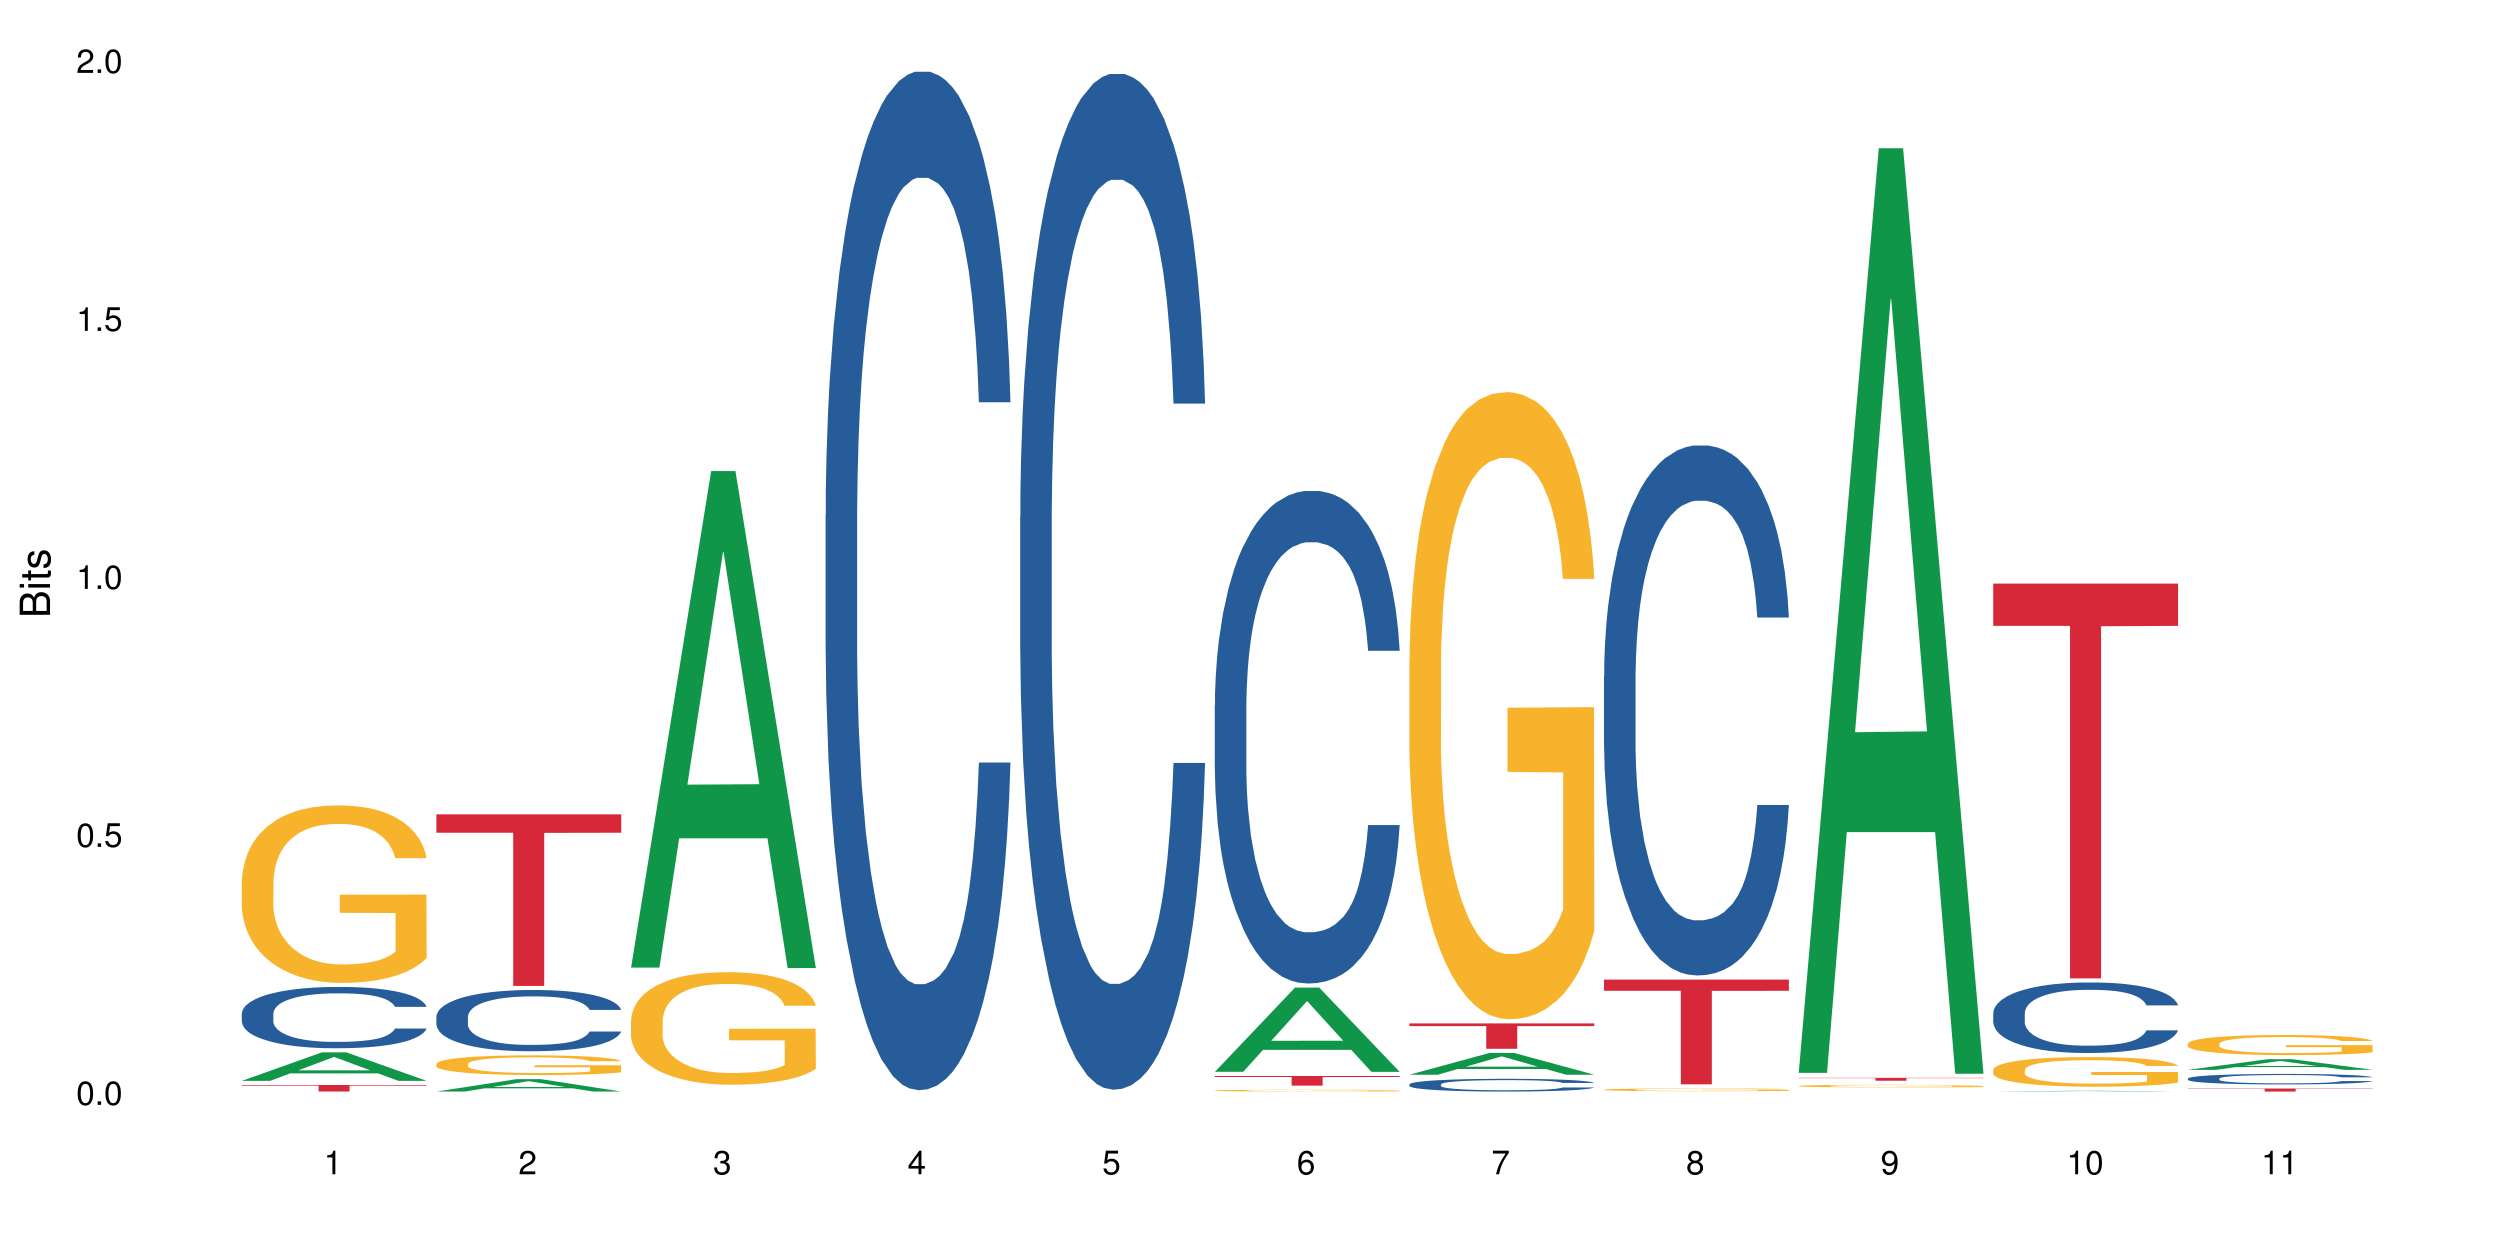 <?xml version="1.0" encoding="UTF-8"?>
<svg xmlns="http://www.w3.org/2000/svg" xmlns:xlink="http://www.w3.org/1999/xlink" width="720pt" height="360pt" viewBox="0 0 720 360" version="1.1">
<defs>
<g>
<symbol overflow="visible" id="glyph0-0">
<path style="stroke:none;" d=""/>
</symbol>
<symbol overflow="visible" id="glyph0-1">
<path style="stroke:none;" d="M 2.641 -6.797 C 2 -6.797 1.422 -6.531 1.078 -6.047 C 0.641 -5.453 0.406 -4.547 0.406 -3.297 C 0.406 -1 1.188 0.219 2.641 0.219 C 4.078 0.219 4.859 -1 4.859 -3.234 C 4.859 -4.562 4.656 -5.438 4.203 -6.047 C 3.844 -6.531 3.281 -6.797 2.641 -6.797 Z M 2.641 -6.047 C 3.547 -6.047 4 -5.125 4 -3.312 C 4 -1.375 3.562 -0.484 2.625 -0.484 C 1.734 -0.484 1.281 -1.422 1.281 -3.281 C 1.281 -5.141 1.734 -6.047 2.641 -6.047 Z M 2.641 -6.047 "/>
</symbol>
<symbol overflow="visible" id="glyph0-2">
<path style="stroke:none;" d="M 1.828 -1 L 0.828 -1 L 0.828 0 L 1.828 0 Z M 1.828 -1 "/>
</symbol>
<symbol overflow="visible" id="glyph0-3">
<path style="stroke:none;" d="M 4.562 -6.797 L 1.062 -6.797 L 0.547 -3.094 L 1.328 -3.094 C 1.719 -3.562 2.047 -3.734 2.578 -3.734 C 3.484 -3.734 4.062 -3.109 4.062 -2.094 C 4.062 -1.125 3.484 -0.531 2.578 -0.531 C 1.828 -0.531 1.375 -0.906 1.188 -1.672 L 0.328 -1.672 C 0.453 -1.109 0.547 -0.844 0.75 -0.594 C 1.125 -0.078 1.828 0.219 2.594 0.219 C 3.969 0.219 4.922 -0.781 4.922 -2.219 C 4.922 -3.562 4.031 -4.484 2.719 -4.484 C 2.25 -4.484 1.859 -4.359 1.469 -4.062 L 1.734 -5.969 L 4.562 -5.969 Z M 4.562 -6.797 "/>
</symbol>
<symbol overflow="visible" id="glyph0-4">
<path style="stroke:none;" d="M 2.484 -4.844 L 2.484 0 L 3.328 0 L 3.328 -6.797 L 2.766 -6.797 C 2.469 -5.75 2.281 -5.609 0.984 -5.453 L 0.984 -4.844 Z M 2.484 -4.844 "/>
</symbol>
<symbol overflow="visible" id="glyph0-5">
<path style="stroke:none;" d="M 4.859 -0.828 L 1.281 -0.828 C 1.359 -1.391 1.672 -1.75 2.5 -2.234 L 3.469 -2.75 C 4.406 -3.266 4.906 -3.969 4.906 -4.812 C 4.906 -5.375 4.672 -5.906 4.266 -6.266 C 3.859 -6.625 3.375 -6.797 2.719 -6.797 C 1.859 -6.797 1.219 -6.5 0.844 -5.922 C 0.609 -5.562 0.5 -5.125 0.484 -4.438 L 1.328 -4.438 C 1.359 -4.906 1.406 -5.188 1.531 -5.406 C 1.75 -5.812 2.188 -6.062 2.703 -6.062 C 3.469 -6.062 4.031 -5.516 4.031 -4.781 C 4.031 -4.25 3.719 -3.797 3.125 -3.438 L 2.234 -2.938 C 0.812 -2.141 0.406 -1.5 0.328 0 L 4.859 0 Z M 4.859 -0.828 "/>
</symbol>
<symbol overflow="visible" id="glyph0-6">
<path style="stroke:none;" d="M 2.125 -3.125 L 2.578 -3.125 C 3.516 -3.125 3.984 -2.703 3.984 -1.891 C 3.984 -1.031 3.469 -0.531 2.578 -0.531 C 1.656 -0.531 1.203 -0.984 1.156 -1.969 L 0.312 -1.969 C 0.344 -1.422 0.438 -1.078 0.609 -0.766 C 0.953 -0.109 1.625 0.219 2.547 0.219 C 3.953 0.219 4.859 -0.609 4.859 -1.906 C 4.859 -2.766 4.516 -3.25 3.703 -3.516 C 4.344 -3.766 4.656 -4.25 4.656 -4.938 C 4.656 -6.109 3.875 -6.797 2.578 -6.797 C 1.203 -6.797 0.484 -6.047 0.453 -4.609 L 1.297 -4.609 C 1.312 -5.016 1.344 -5.25 1.453 -5.453 C 1.641 -5.828 2.062 -6.062 2.594 -6.062 C 3.344 -6.062 3.797 -5.625 3.797 -4.906 C 3.797 -4.422 3.609 -4.141 3.25 -3.984 C 3.016 -3.891 2.719 -3.844 2.125 -3.844 Z M 2.125 -3.125 "/>
</symbol>
<symbol overflow="visible" id="glyph0-7">
<path style="stroke:none;" d="M 3.141 -1.625 L 3.141 0 L 3.984 0 L 3.984 -1.625 L 4.984 -1.625 L 4.984 -2.391 L 3.984 -2.391 L 3.984 -6.797 L 3.359 -6.797 L 0.266 -2.516 L 0.266 -1.625 Z M 3.141 -2.391 L 1 -2.391 L 3.141 -5.359 Z M 3.141 -2.391 "/>
</symbol>
<symbol overflow="visible" id="glyph0-8">
<path style="stroke:none;" d="M 4.781 -5.031 C 4.609 -6.141 3.891 -6.797 2.844 -6.797 C 2.094 -6.797 1.422 -6.438 1.031 -5.828 C 0.609 -5.172 0.406 -4.344 0.406 -3.094 C 0.406 -1.953 0.578 -1.234 0.984 -0.625 C 1.359 -0.078 1.953 0.219 2.703 0.219 C 3.984 0.219 4.922 -0.734 4.922 -2.078 C 4.922 -3.344 4.062 -4.234 2.844 -4.234 C 2.172 -4.234 1.641 -3.969 1.281 -3.469 C 1.281 -5.125 1.828 -6.047 2.797 -6.047 C 3.391 -6.047 3.797 -5.672 3.938 -5.031 Z M 2.734 -3.484 C 3.547 -3.484 4.062 -2.922 4.062 -2 C 4.062 -1.156 3.484 -0.531 2.703 -0.531 C 1.922 -0.531 1.328 -1.188 1.328 -2.047 C 1.328 -2.891 1.906 -3.484 2.734 -3.484 Z M 2.734 -3.484 "/>
</symbol>
<symbol overflow="visible" id="glyph0-9">
<path style="stroke:none;" d="M 4.984 -6.797 L 0.438 -6.797 L 0.438 -5.969 L 4.109 -5.969 C 2.5 -3.656 1.828 -2.234 1.328 0 L 2.219 0 C 2.594 -2.172 3.453 -4.047 4.984 -6.094 Z M 4.984 -6.797 "/>
</symbol>
<symbol overflow="visible" id="glyph0-10">
<path style="stroke:none;" d="M 3.75 -3.578 C 4.453 -4 4.688 -4.344 4.688 -4.984 C 4.688 -6.047 3.844 -6.797 2.641 -6.797 C 1.438 -6.797 0.594 -6.047 0.594 -4.984 C 0.594 -4.359 0.828 -4.016 1.516 -3.578 C 0.734 -3.203 0.359 -2.641 0.359 -1.891 C 0.359 -0.641 1.297 0.219 2.641 0.219 C 3.984 0.219 4.922 -0.641 4.922 -1.875 C 4.922 -2.641 4.531 -3.203 3.75 -3.578 Z M 2.641 -6.047 C 3.359 -6.047 3.812 -5.625 3.812 -4.969 C 3.812 -4.344 3.344 -3.922 2.641 -3.922 C 1.922 -3.922 1.453 -4.344 1.453 -4.984 C 1.453 -5.625 1.922 -6.047 2.641 -6.047 Z M 2.641 -3.203 C 3.484 -3.203 4.062 -2.672 4.062 -1.875 C 4.062 -1.062 3.484 -0.531 2.625 -0.531 C 1.797 -0.531 1.219 -1.078 1.219 -1.875 C 1.219 -2.672 1.797 -3.203 2.641 -3.203 Z M 2.641 -3.203 "/>
</symbol>
<symbol overflow="visible" id="glyph0-11">
<path style="stroke:none;" d="M 0.516 -1.547 C 0.672 -0.438 1.406 0.219 2.438 0.219 C 3.188 0.219 3.859 -0.141 4.266 -0.75 C 4.688 -1.406 4.891 -2.25 4.891 -3.484 C 4.891 -4.625 4.703 -5.359 4.312 -5.953 C 3.938 -6.5 3.344 -6.797 2.594 -6.797 C 1.297 -6.797 0.359 -5.844 0.359 -4.516 C 0.359 -3.25 1.234 -2.344 2.453 -2.344 C 3.094 -2.344 3.562 -2.578 4.016 -3.109 C 4 -1.453 3.469 -0.531 2.5 -0.531 C 1.906 -0.531 1.484 -0.906 1.359 -1.547 Z M 2.578 -6.062 C 3.375 -6.062 3.969 -5.406 3.969 -4.531 C 3.969 -3.688 3.375 -3.094 2.547 -3.094 C 1.734 -3.094 1.234 -3.672 1.234 -4.578 C 1.234 -5.438 1.797 -6.062 2.578 -6.062 Z M 2.578 -6.062 "/>
</symbol>
<symbol overflow="visible" id="glyph1-0">
<path style="stroke:none;" d=""/>
</symbol>
<symbol overflow="visible" id="glyph1-1">
<path style="stroke:none;" d="M 0 -0.953 L 0 -4.891 C 0 -5.719 -0.234 -6.344 -0.734 -6.797 C -1.188 -7.234 -1.812 -7.469 -2.5 -7.469 C -3.547 -7.469 -4.188 -7 -4.625 -5.875 C -4.984 -6.672 -5.641 -7.094 -6.531 -7.094 C -7.156 -7.094 -7.734 -6.859 -8.141 -6.391 C -8.562 -5.938 -8.75 -5.344 -8.75 -4.5 L -8.75 -0.953 Z M -4.984 -2.062 L -7.766 -2.062 L -7.766 -4.219 C -7.766 -4.844 -7.688 -5.203 -7.453 -5.5 C -7.219 -5.812 -6.859 -5.969 -6.375 -5.969 C -5.906 -5.969 -5.531 -5.812 -5.297 -5.5 C -5.062 -5.203 -4.984 -4.844 -4.984 -4.219 Z M -0.984 -2.062 L -4 -2.062 L -4 -4.781 C -4 -5.328 -3.859 -5.688 -3.578 -5.953 C -3.297 -6.219 -2.922 -6.359 -2.484 -6.359 C -2.062 -6.359 -1.688 -6.219 -1.406 -5.953 C -1.109 -5.688 -0.984 -5.328 -0.984 -4.781 Z M -0.984 -2.062 "/>
</symbol>
<symbol overflow="visible" id="glyph1-2">
<path style="stroke:none;" d="M -6.281 -1.797 L -6.281 -0.797 L 0 -0.797 L 0 -1.797 Z M -8.75 -1.797 L -8.75 -0.797 L -7.484 -0.797 L -7.484 -1.797 Z M -8.75 -1.797 "/>
</symbol>
<symbol overflow="visible" id="glyph1-3">
<path style="stroke:none;" d="M -6.281 -3.047 L -6.281 -2.016 L -8.016 -2.016 L -8.016 -1.016 L -6.281 -1.016 L -6.281 -0.172 L -5.469 -0.172 L -5.469 -1.016 L -0.719 -1.016 C -0.078 -1.016 0.281 -1.453 0.281 -2.234 C 0.281 -2.469 0.25 -2.719 0.188 -3.047 L -0.641 -3.047 C -0.609 -2.922 -0.594 -2.766 -0.594 -2.562 C -0.594 -2.141 -0.719 -2.016 -1.156 -2.016 L -5.469 -2.016 L -5.469 -3.047 Z M -6.281 -3.047 "/>
</symbol>
<symbol overflow="visible" id="glyph1-4">
<path style="stroke:none;" d="M -4.531 -5.25 C -5.766 -5.25 -6.469 -4.422 -6.469 -2.969 C -6.469 -1.516 -5.719 -0.562 -4.547 -0.562 C -3.562 -0.562 -3.094 -1.062 -2.734 -2.562 L -2.516 -3.484 C -2.344 -4.188 -2.094 -4.469 -1.625 -4.469 C -1.047 -4.469 -0.641 -3.875 -0.641 -3 C -0.641 -2.453 -0.797 -2 -1.062 -1.75 C -1.25 -1.594 -1.422 -1.531 -1.875 -1.469 L -1.875 -0.406 C -0.422 -0.453 0.281 -1.266 0.281 -2.922 C 0.281 -4.5 -0.5 -5.516 -1.719 -5.516 C -2.656 -5.516 -3.172 -4.984 -3.469 -3.734 L -3.703 -2.766 C -3.891 -1.953 -4.156 -1.609 -4.594 -1.609 C -5.172 -1.609 -5.547 -2.125 -5.547 -2.938 C -5.547 -3.75 -5.203 -4.172 -4.531 -4.203 Z M -4.531 -5.25 "/>
</symbol>
</g>
</defs>
<g id="surface84673">
<rect x="0" y="0" width="720" height="360" style="fill:rgb(100%,100%,100%);fill-opacity:1;stroke:none;"/>
<path style=" stroke:none;fill-rule:nonzero;fill:rgb(6.275%,58.824%,28.235%);fill-opacity:1;" d="M 69.629 311.285 L 69.688 311.277 L 92.723 303.078 L 99.723 303.078 L 122.875 311.293 L 114.738 311.293 L 108.938 309.148 L 83.508 309.148 L 77.82 311.285 L 69.629 311.285 L 85.957 308.262 L 106.605 308.254 L 96.309 304.422 L 96.195 304.414 L 96.082 304.438 L 85.898 308.254 L 85.957 308.262 Z M 69.629 311.285 "/>
<path style=" stroke:none;fill-rule:nonzero;fill:rgb(14.51%,36.078%,60%);fill-opacity:1;" d="M 69.629 291.93 L 69.695 291.914 L 69.695 291.527 L 69.891 290.914 L 70.344 290.137 L 70.797 289.605 L 71.969 288.652 L 73.59 287.734 L 75.277 287.023 L 76.512 286.605 L 77.617 286.281 L 80.148 285.684 L 81.773 285.379 L 83.523 285.105 L 85.668 284.828 L 87.227 284.668 L 90.73 284.41 L 93.328 284.297 L 95.344 284.25 L 99.691 284.25 L 102.289 284.312 L 104.172 284.395 L 106.25 284.523 L 108.004 284.668 L 111.055 285.023 L 113.781 285.477 L 115.016 285.734 L 116.965 286.234 L 118.457 286.719 L 119.496 287.137 L 120.664 287.734 L 121.703 288.461 L 122.484 289.281 L 122.875 289.977 L 113.781 289.977 L 113.328 289.332 L 112.809 288.832 L 111.836 288.168 L 110.859 287.703 L 109.496 287.234 L 108.266 286.926 L 106.574 286.621 L 105.082 286.426 L 103.523 286.281 L 102.031 286.184 L 99.172 286.09 L 95.863 286.09 L 94.629 286.121 L 92.098 286.25 L 90.73 286.363 L 88.785 286.59 L 87.422 286.797 L 85.797 287.121 L 84.695 287.395 L 83.328 287.816 L 82.355 288.188 L 81.254 288.719 L 80.602 289.121 L 80.02 289.574 L 79.5 290.105 L 79.109 290.672 L 78.852 291.266 L 78.719 291.848 L 78.719 294.348 L 78.852 294.93 L 79.176 295.609 L 80.02 296.59 L 81.254 297.445 L 82.68 298.125 L 84.043 298.609 L 84.824 298.836 L 85.863 299.094 L 87.484 299.414 L 89.824 299.738 L 91.188 299.867 L 93.266 299.996 L 95.406 300.062 L 98.266 300.062 L 100.797 299.996 L 102.484 299.914 L 104.238 299.785 L 106.641 299.512 L 108.133 299.254 L 109.434 298.949 L 110.406 298.641 L 111.055 298.383 L 112.031 297.883 L 112.809 297.332 L 113.395 296.77 L 113.781 296.219 L 122.875 296.219 L 122.484 296.867 L 121.898 297.496 L 121.316 297.965 L 120.406 298.527 L 119.367 299.027 L 117.875 299.594 L 116.641 299.965 L 115.016 300.367 L 113.523 300.672 L 111.898 300.949 L 109.496 301.27 L 107.938 301.434 L 106.25 301.578 L 104.238 301.707 L 101.707 301.82 L 98.977 301.883 L 96.445 301.898 L 93.719 301.867 L 91.707 301.805 L 89.043 301.656 L 85.73 301.367 L 83.328 301.062 L 81.445 300.754 L 79.824 300.434 L 78.004 299.996 L 75.668 299.285 L 74.238 298.738 L 73.266 298.285 L 72.16 297.656 L 71.383 297.094 L 70.473 296.188 L 69.824 295.043 L 69.629 294.156 Z M 69.629 291.93 "/>
<path style=" stroke:none;fill-rule:nonzero;fill:rgb(96.863%,70.196%,16.863%);fill-opacity:1;" d="M 69.629 253.844 L 69.695 253.797 L 69.695 252.863 L 69.953 250.762 L 70.602 247.867 L 71.449 245.488 L 72.355 243.621 L 72.941 242.641 L 73.914 241.238 L 74.758 240.211 L 76.902 238.109 L 79.629 236.148 L 81.121 235.309 L 82.809 234.516 L 85.215 233.629 L 86.316 233.301 L 89.691 232.555 L 93.523 232.09 L 97.746 231.949 L 99.691 231.996 L 102.355 232.184 L 105.992 232.695 L 108.07 233.164 L 109.691 233.629 L 111.379 234.234 L 113.457 235.168 L 115.406 236.289 L 116.965 237.41 L 118.523 238.812 L 119.82 240.305 L 120.926 241.938 L 121.898 243.898 L 122.484 245.535 L 122.875 247.168 L 113.848 247.168 L 113.328 245.535 L 112.742 244.273 L 111.77 242.734 L 110.797 241.613 L 109.82 240.727 L 108.004 239.512 L 106.445 238.766 L 104.496 238.109 L 102.613 237.691 L 100.473 237.41 L 99.172 237.316 L 95.73 237.316 L 92.613 237.645 L 90.797 238.016 L 89.5 238.391 L 87.68 239.09 L 86.578 239.652 L 85.926 240.023 L 83.98 241.473 L 82.68 242.781 L 81.965 243.668 L 81.059 245.066 L 80.406 246.328 L 79.695 248.195 L 79.305 249.594 L 78.785 252.77 L 78.719 261.172 L 78.914 262.949 L 79.305 264.863 L 79.824 266.543 L 80.602 268.316 L 81.383 269.672 L 82.746 271.492 L 83.914 272.703 L 84.824 273.5 L 86.578 274.758 L 87.289 275.18 L 88.98 276.02 L 90.73 276.672 L 92.875 277.234 L 94.5 277.512 L 97.094 277.746 L 100.406 277.746 L 104.305 277.469 L 106.77 277.094 L 108.457 276.719 L 109.562 276.395 L 110.926 275.879 L 111.898 275.414 L 112.809 274.898 L 113.914 274.105 L 113.914 262.949 L 97.875 262.902 L 97.875 257.672 L 122.809 257.625 L 122.875 275.879 L 121.512 277.141 L 119.82 278.355 L 118.199 279.289 L 116.512 280.082 L 114.109 280.969 L 112.16 281.527 L 109.172 282.184 L 106.445 282.602 L 103.59 282.883 L 101.055 283.023 L 98.07 283.07 L 95.406 282.977 L 92.551 282.695 L 90.277 282.32 L 88.199 281.855 L 86.121 281.25 L 83.523 280.27 L 81.836 279.473 L 80.082 278.492 L 78.332 277.328 L 76.773 276.066 L 75.734 275.086 L 74.695 273.965 L 73.59 272.566 L 72.551 270.977 L 71.773 269.531 L 71.059 267.895 L 70.539 266.355 L 70.02 264.254 L 69.758 262.574 L 69.629 261.125 Z M 69.629 253.844 "/>
<path style=" stroke:none;fill-rule:nonzero;fill:rgb(83.922%,15.686%,22.353%);fill-opacity:1;" d="M 69.629 312.473 L 122.875 312.473 L 122.875 312.676 L 100.684 312.68 L 100.684 314.371 L 91.754 314.371 L 91.754 312.68 L 91.625 312.676 L 69.629 312.676 Z M 69.629 312.473 "/>
<path style=" stroke:none;fill-rule:nonzero;fill:rgb(6.275%,58.824%,28.235%);fill-opacity:1;" d="M 125.676 314.367 L 125.734 314.363 L 148.77 310.797 L 155.77 310.797 L 178.918 314.371 L 170.785 314.371 L 164.984 313.438 L 139.555 313.438 L 133.867 314.367 L 125.676 314.367 L 142 313.051 L 162.652 313.047 L 152.355 311.383 L 152.242 311.379 L 152.129 311.387 L 141.945 313.047 L 142 313.051 Z M 125.676 314.367 "/>
<path style=" stroke:none;fill-rule:nonzero;fill:rgb(14.51%,36.078%,60%);fill-opacity:1;" d="M 125.676 292.801 L 125.742 292.785 L 125.742 292.398 L 125.934 291.785 L 126.391 291.012 L 126.844 290.48 L 128.012 289.531 L 129.637 288.613 L 131.324 287.902 L 132.559 287.484 L 133.664 287.16 L 136.195 286.566 L 137.816 286.258 L 139.57 285.984 L 141.715 285.711 L 143.273 285.551 L 146.777 285.293 L 149.375 285.18 L 151.391 285.129 L 155.738 285.129 L 158.336 285.195 L 160.219 285.277 L 162.297 285.406 L 164.051 285.551 L 167.102 285.902 L 169.828 286.355 L 171.062 286.613 L 173.012 287.113 L 174.504 287.598 L 175.543 288.016 L 176.711 288.613 L 177.75 289.336 L 178.531 290.16 L 178.918 290.852 L 169.828 290.852 L 169.375 290.207 L 168.855 289.707 L 167.883 289.047 L 166.906 288.578 L 165.543 288.113 L 164.309 287.805 L 162.621 287.5 L 161.129 287.305 L 159.57 287.16 L 158.078 287.062 L 155.219 286.969 L 151.906 286.969 L 150.676 287 L 148.141 287.129 L 146.777 287.242 L 144.832 287.469 L 143.469 287.676 L 141.844 288 L 140.738 288.273 L 139.375 288.691 L 138.402 289.062 L 137.297 289.594 L 136.648 289.996 L 136.066 290.449 L 135.547 290.98 L 135.156 291.543 L 134.895 292.141 L 134.766 292.723 L 134.766 295.219 L 134.895 295.801 L 135.219 296.477 L 136.066 297.461 L 137.297 298.312 L 138.727 298.992 L 140.09 299.473 L 140.871 299.699 L 141.91 299.957 L 143.531 300.281 L 145.871 300.602 L 147.234 300.73 L 149.312 300.859 L 151.453 300.926 L 154.312 300.926 L 156.844 300.859 L 158.531 300.781 L 160.285 300.652 L 162.688 300.375 L 164.18 300.117 L 165.48 299.812 L 166.453 299.508 L 167.102 299.25 L 168.074 298.75 L 168.855 298.199 L 169.441 297.637 L 169.828 297.09 L 178.918 297.09 L 178.531 297.734 L 177.945 298.363 L 177.363 298.828 L 176.453 299.395 L 175.414 299.895 L 173.922 300.457 L 172.688 300.828 L 171.062 301.23 L 169.57 301.539 L 167.945 301.812 L 165.543 302.133 L 163.984 302.293 L 162.297 302.441 L 160.285 302.57 L 157.754 302.68 L 155.023 302.746 L 152.492 302.762 L 149.766 302.73 L 147.754 302.664 L 145.09 302.52 L 141.777 302.23 L 139.375 301.926 L 137.492 301.617 L 135.871 301.297 L 134.051 300.859 L 131.715 300.152 L 130.285 299.602 L 129.312 299.152 L 128.207 298.523 L 127.43 297.961 L 126.52 297.059 L 125.871 295.914 L 125.676 295.027 Z M 125.676 292.801 "/>
<path style=" stroke:none;fill-rule:nonzero;fill:rgb(96.863%,70.196%,16.863%);fill-opacity:1;" d="M 125.676 306.371 L 125.742 306.367 L 125.742 306.266 L 126 306.031 L 126.648 305.711 L 127.492 305.445 L 128.402 305.238 L 128.988 305.129 L 129.961 304.973 L 130.805 304.859 L 132.949 304.625 L 135.676 304.406 L 137.168 304.316 L 138.855 304.227 L 141.258 304.129 L 142.363 304.094 L 145.738 304.008 L 149.57 303.957 L 153.793 303.941 L 155.738 303.945 L 158.402 303.969 L 162.039 304.023 L 164.117 304.078 L 165.738 304.129 L 167.426 304.195 L 169.504 304.301 L 171.453 304.422 L 173.012 304.547 L 174.57 304.703 L 175.867 304.871 L 176.973 305.051 L 177.945 305.27 L 178.531 305.449 L 178.918 305.633 L 169.895 305.633 L 169.375 305.449 L 168.789 305.309 L 167.816 305.141 L 166.844 305.016 L 165.867 304.918 L 164.051 304.781 L 162.492 304.699 L 160.543 304.625 L 158.66 304.578 L 156.52 304.547 L 155.219 304.539 L 151.777 304.539 L 148.66 304.574 L 146.844 304.617 L 145.543 304.656 L 143.727 304.734 L 142.621 304.797 L 141.973 304.84 L 140.027 305 L 138.727 305.145 L 138.012 305.242 L 137.105 305.398 L 136.453 305.539 L 135.738 305.746 L 135.352 305.902 L 134.832 306.254 L 134.766 307.188 L 134.961 307.383 L 135.352 307.598 L 135.871 307.781 L 136.648 307.98 L 137.43 308.129 L 138.793 308.332 L 139.961 308.469 L 140.871 308.555 L 142.621 308.695 L 143.336 308.742 L 145.023 308.836 L 146.777 308.906 L 148.922 308.969 L 150.543 309 L 153.141 309.027 L 156.453 309.027 L 160.348 308.996 L 162.816 308.953 L 164.504 308.914 L 165.609 308.875 L 166.973 308.82 L 167.945 308.77 L 168.855 308.711 L 169.961 308.621 L 169.961 307.383 L 153.922 307.379 L 153.922 306.797 L 178.855 306.793 L 178.918 308.82 L 177.555 308.961 L 175.867 309.094 L 174.246 309.199 L 172.555 309.285 L 170.152 309.383 L 168.207 309.445 L 165.219 309.52 L 162.492 309.566 L 159.637 309.598 L 157.102 309.613 L 154.117 309.617 L 151.453 309.605 L 148.598 309.578 L 146.324 309.535 L 144.246 309.484 L 142.168 309.414 L 139.57 309.309 L 137.883 309.219 L 136.129 309.109 L 134.375 308.98 L 132.816 308.84 L 131.777 308.73 L 130.742 308.605 L 129.637 308.453 L 128.598 308.273 L 127.82 308.113 L 127.105 307.934 L 126.586 307.762 L 126.066 307.527 L 125.805 307.344 L 125.676 307.18 Z M 125.676 306.371 "/>
<path style=" stroke:none;fill-rule:nonzero;fill:rgb(83.922%,15.686%,22.353%);fill-opacity:1;" d="M 125.676 234.535 L 178.918 234.535 L 178.918 239.824 L 156.73 239.871 L 156.73 283.949 L 147.801 283.949 L 147.801 239.918 L 147.672 239.824 L 125.676 239.824 Z M 125.676 234.535 "/>
<path style=" stroke:none;fill-rule:nonzero;fill:rgb(6.275%,58.824%,28.235%);fill-opacity:1;" d="M 181.723 278.664 L 181.777 278.527 L 204.816 135.668 L 211.812 135.668 L 234.965 278.797 L 226.832 278.797 L 221.031 241.438 L 195.602 241.438 L 189.914 278.664 L 181.723 278.664 L 198.047 225.98 L 218.695 225.848 L 208.402 159.055 L 208.289 158.918 L 208.172 159.32 L 197.992 225.848 L 198.047 225.98 Z M 181.723 278.664 "/>
<path style=" stroke:none;fill-rule:nonzero;fill:rgb(96.863%,70.196%,16.863%);fill-opacity:1;" d="M 181.723 293.863 L 181.785 293.832 L 181.785 293.242 L 182.047 291.91 L 182.695 290.074 L 183.539 288.562 L 184.449 287.379 L 185.035 286.758 L 186.008 285.867 L 186.852 285.219 L 188.996 283.887 L 191.723 282.641 L 193.215 282.109 L 194.902 281.605 L 197.305 281.043 L 198.41 280.836 L 201.785 280.359 L 205.617 280.066 L 209.836 279.977 L 211.785 280.008 L 214.449 280.125 L 218.082 280.449 L 220.16 280.746 L 221.785 281.043 L 223.473 281.426 L 225.551 282.02 L 227.5 282.73 L 229.059 283.441 L 230.617 284.328 L 231.914 285.277 L 233.02 286.312 L 233.992 287.555 L 234.578 288.594 L 234.965 289.629 L 225.941 289.629 L 225.422 288.594 L 224.836 287.793 L 223.863 286.816 L 222.891 286.105 L 221.914 285.543 L 220.098 284.773 L 218.539 284.301 L 216.59 283.887 L 214.707 283.617 L 212.566 283.441 L 211.266 283.383 L 207.824 283.383 L 204.707 283.59 L 202.891 283.824 L 201.59 284.062 L 199.773 284.508 L 198.668 284.863 L 198.02 285.098 L 196.07 286.016 L 194.773 286.848 L 194.059 287.41 L 193.148 288.297 L 192.5 289.098 L 191.785 290.281 L 191.398 291.168 L 190.879 293.184 L 190.812 298.512 L 191.008 299.637 L 191.398 300.852 L 191.918 301.918 L 192.695 303.043 L 193.477 303.902 L 194.84 305.055 L 196.008 305.824 L 196.918 306.328 L 198.668 307.129 L 199.383 307.395 L 201.07 307.926 L 202.824 308.344 L 204.969 308.699 L 206.59 308.875 L 209.188 309.023 L 212.5 309.023 L 216.395 308.844 L 218.863 308.609 L 220.551 308.371 L 221.656 308.164 L 223.02 307.84 L 223.992 307.543 L 224.902 307.219 L 226.004 306.715 L 226.004 299.637 L 209.969 299.605 L 209.969 296.293 L 234.902 296.262 L 234.965 307.84 L 233.602 308.637 L 231.914 309.406 L 230.293 310 L 228.602 310.504 L 226.199 311.066 L 224.254 311.422 L 221.266 311.836 L 218.539 312.102 L 215.68 312.281 L 213.148 312.367 L 210.164 312.398 L 207.5 312.34 L 204.645 312.16 L 202.371 311.926 L 200.293 311.629 L 198.215 311.242 L 195.617 310.621 L 193.93 310.117 L 192.176 309.496 L 190.422 308.758 L 188.863 307.957 L 187.824 307.336 L 186.785 306.625 L 185.684 305.738 L 184.645 304.73 L 183.863 303.812 L 183.152 302.777 L 182.633 301.797 L 182.113 300.465 L 181.852 299.398 L 181.723 298.48 Z M 181.723 293.863 "/>
<path style=" stroke:none;fill-rule:nonzero;fill:rgb(14.51%,36.078%,60%);fill-opacity:1;" d="M 237.77 148.289 L 237.832 148.02 L 237.832 141.586 L 238.027 131.395 L 238.484 118.527 L 238.938 109.68 L 240.105 93.859 L 241.73 78.578 L 243.418 66.781 L 244.652 59.809 L 245.754 54.445 L 248.289 44.527 L 249.91 39.43 L 251.664 34.875 L 253.805 30.316 L 255.363 27.633 L 258.871 23.344 L 261.469 21.469 L 263.48 20.664 L 267.832 20.664 L 270.43 21.734 L 272.312 23.074 L 274.391 25.223 L 276.145 27.633 L 279.195 33.531 L 281.922 41.039 L 283.156 45.328 L 285.105 53.641 L 286.598 61.684 L 287.637 68.656 L 288.805 78.578 L 289.844 90.641 L 290.621 104.316 L 291.012 115.844 L 281.922 115.844 L 281.469 105.121 L 280.949 96.809 L 279.973 85.816 L 279 78.039 L 277.637 70.266 L 276.402 65.172 L 274.715 60.078 L 273.223 56.859 L 271.664 54.445 L 270.168 52.836 L 267.312 51.23 L 264 51.23 L 262.766 51.766 L 260.234 53.91 L 258.871 55.785 L 256.922 59.539 L 255.559 63.027 L 253.938 68.387 L 252.832 72.945 L 251.469 79.918 L 250.496 86.086 L 249.391 94.934 L 248.742 101.637 L 248.156 109.141 L 247.637 117.992 L 247.25 127.375 L 246.988 137.297 L 246.859 146.949 L 246.859 188.508 L 246.988 198.16 L 247.312 209.418 L 248.156 225.773 L 249.391 239.984 L 250.82 251.246 L 252.184 259.289 L 252.961 263.043 L 254 267.332 L 255.625 272.695 L 257.961 278.059 L 259.324 280.203 L 261.402 282.348 L 263.547 283.422 L 266.402 283.422 L 268.938 282.348 L 270.625 281.008 L 272.379 278.863 L 274.781 274.305 L 276.273 270.016 L 277.57 264.922 L 278.547 259.824 L 279.195 255.535 L 280.168 247.223 L 280.949 238.109 L 281.531 228.723 L 281.922 219.609 L 291.012 219.609 L 290.621 230.332 L 290.039 240.789 L 289.453 248.566 L 288.547 257.949 L 287.508 266.262 L 286.012 275.645 L 284.777 281.812 L 283.156 288.516 L 281.664 293.609 L 280.039 298.168 L 277.637 303.531 L 276.078 306.211 L 274.391 308.625 L 272.379 310.77 L 269.844 312.645 L 267.117 313.719 L 264.586 313.984 L 261.859 313.449 L 259.844 312.379 L 257.184 309.965 L 253.871 305.137 L 251.469 300.043 L 249.586 294.949 L 247.961 289.586 L 246.145 282.348 L 243.809 270.551 L 242.379 261.434 L 241.406 253.926 L 240.301 243.469 L 239.523 234.086 L 238.613 219.07 L 237.965 200.035 L 237.77 185.289 Z M 237.77 148.289 "/>
<path style=" stroke:none;fill-rule:nonzero;fill:rgb(14.51%,36.078%,60%);fill-opacity:1;" d="M 293.816 148.594 L 293.879 148.324 L 293.879 141.91 L 294.074 131.746 L 294.527 118.914 L 294.984 110.09 L 296.152 94.312 L 297.777 79.074 L 299.465 67.309 L 300.699 60.355 L 301.801 55.008 L 304.332 45.117 L 305.957 40.035 L 307.711 35.488 L 309.852 30.945 L 311.41 28.27 L 314.918 23.992 L 317.516 22.121 L 319.527 21.32 L 323.879 21.32 L 326.477 22.387 L 328.359 23.727 L 330.438 25.863 L 332.191 28.27 L 335.242 34.152 L 337.969 41.641 L 339.203 45.918 L 341.148 54.207 L 342.645 62.227 L 343.684 69.18 L 344.852 79.074 L 345.891 91.105 L 346.668 104.742 L 347.059 116.238 L 337.969 116.238 L 337.516 105.543 L 336.996 97.254 L 336.02 86.293 L 335.047 78.539 L 333.684 70.785 L 332.449 65.703 L 330.762 60.625 L 329.266 57.414 L 327.711 55.008 L 326.215 53.406 L 323.359 51.801 L 320.047 51.801 L 318.812 52.336 L 316.281 54.473 L 314.918 56.348 L 312.969 60.09 L 311.605 63.566 L 309.984 68.914 L 308.879 73.457 L 307.516 80.41 L 306.543 86.559 L 305.438 95.383 L 304.789 102.07 L 304.203 109.555 L 303.684 118.379 L 303.293 127.738 L 303.035 137.629 L 302.906 147.258 L 302.906 188.699 L 303.035 198.328 L 303.359 209.559 L 304.203 225.867 L 305.438 240.039 L 306.867 251.27 L 308.23 259.289 L 309.008 263.035 L 310.047 267.312 L 311.672 272.66 L 314.008 278.008 L 315.371 280.145 L 317.449 282.285 L 319.594 283.355 L 322.449 283.355 L 324.98 282.285 L 326.672 280.949 L 328.422 278.809 L 330.824 274.262 L 332.32 269.984 L 333.617 264.906 L 334.594 259.824 L 335.242 255.547 L 336.215 247.258 L 336.996 238.168 L 337.578 228.809 L 337.969 219.719 L 347.059 219.719 L 346.668 230.414 L 346.086 240.84 L 345.5 248.594 L 344.59 257.953 L 343.551 266.242 L 342.059 275.602 L 340.824 281.75 L 339.203 288.434 L 337.707 293.516 L 336.086 298.062 L 333.684 303.41 L 332.125 306.082 L 330.438 308.488 L 328.422 310.629 L 325.891 312.5 L 323.164 313.57 L 320.633 313.836 L 317.906 313.301 L 315.891 312.23 L 313.23 309.824 L 309.918 305.012 L 307.516 299.934 L 305.633 294.852 L 304.008 289.504 L 302.191 282.285 L 299.852 270.52 L 298.426 261.43 L 297.449 253.941 L 296.348 243.516 L 295.566 234.156 L 294.66 219.184 L 294.008 200.199 L 293.816 185.492 Z M 293.816 148.594 "/>
<path style=" stroke:none;fill-rule:nonzero;fill:rgb(6.275%,58.824%,28.235%);fill-opacity:1;" d="M 349.859 308.684 L 349.918 308.66 L 372.957 284.434 L 379.953 284.434 L 403.105 308.707 L 394.973 308.707 L 389.168 302.371 L 363.742 302.371 L 358.051 308.684 L 349.859 308.684 L 366.188 299.75 L 386.836 299.727 L 376.539 288.402 L 376.426 288.379 L 376.312 288.445 L 366.129 299.727 L 366.188 299.75 Z M 349.859 308.684 "/>
<path style=" stroke:none;fill-rule:nonzero;fill:rgb(14.51%,36.078%,60%);fill-opacity:1;" d="M 349.859 203.129 L 349.926 202.996 L 349.926 199.887 L 350.121 194.961 L 350.574 188.734 L 351.031 184.457 L 352.199 176.809 L 353.82 169.418 L 355.512 163.711 L 356.742 160.34 L 357.848 157.746 L 360.379 152.949 L 362.004 150.488 L 363.758 148.281 L 365.898 146.078 L 367.457 144.781 L 370.965 142.707 L 373.562 141.801 L 375.574 141.41 L 379.926 141.41 L 382.523 141.93 L 384.406 142.578 L 386.484 143.613 L 388.234 144.781 L 391.289 147.633 L 394.016 151.266 L 395.25 153.34 L 397.195 157.359 L 398.691 161.25 L 399.73 164.621 L 400.898 169.418 L 401.938 175.25 L 402.715 181.863 L 403.105 187.438 L 394.016 187.438 L 393.559 182.254 L 393.039 178.234 L 392.066 172.918 L 391.094 169.156 L 389.73 165.398 L 388.496 162.934 L 386.809 160.469 L 385.312 158.914 L 383.754 157.746 L 382.262 156.969 L 379.406 156.191 L 376.094 156.191 L 374.859 156.449 L 372.328 157.488 L 370.965 158.395 L 369.016 160.211 L 367.652 161.898 L 366.027 164.488 L 364.926 166.695 L 363.562 170.066 L 362.586 173.047 L 361.484 177.324 L 360.836 180.566 L 360.25 184.199 L 359.73 188.477 L 359.34 193.016 L 359.082 197.812 L 358.953 202.48 L 358.953 222.578 L 359.082 227.242 L 359.406 232.691 L 360.25 240.598 L 361.484 247.469 L 362.914 252.918 L 364.277 256.805 L 365.055 258.621 L 366.094 260.695 L 367.719 263.289 L 370.055 265.883 L 371.418 266.918 L 373.496 267.957 L 375.641 268.477 L 378.496 268.477 L 381.027 267.957 L 382.715 267.309 L 384.469 266.27 L 386.871 264.066 L 388.367 261.992 L 389.664 259.527 L 390.637 257.066 L 391.289 254.992 L 392.262 250.973 L 393.039 246.562 L 393.625 242.023 L 394.016 237.617 L 403.105 237.617 L 402.715 242.805 L 402.133 247.859 L 401.547 251.621 L 400.637 256.156 L 399.598 260.176 L 398.105 264.715 L 396.871 267.695 L 395.25 270.938 L 393.754 273.402 L 392.133 275.605 L 389.73 278.199 L 388.172 279.496 L 386.484 280.664 L 384.469 281.699 L 381.938 282.609 L 379.211 283.125 L 376.68 283.258 L 373.949 282.996 L 371.938 282.477 L 369.277 281.312 L 365.965 278.977 L 363.562 276.516 L 361.68 274.051 L 360.055 271.457 L 358.238 267.957 L 355.898 262.25 L 354.473 257.844 L 353.496 254.211 L 352.395 249.156 L 351.613 244.617 L 350.707 237.355 L 350.055 228.152 L 349.859 221.02 Z M 349.859 203.129 "/>
<path style=" stroke:none;fill-rule:nonzero;fill:rgb(96.863%,70.196%,16.863%);fill-opacity:1;" d="M 349.859 314.074 L 349.926 314.07 L 349.926 314.062 L 350.188 314.039 L 350.836 314.012 L 351.68 313.988 L 352.59 313.969 L 353.172 313.957 L 354.148 313.945 L 354.992 313.934 L 357.133 313.91 L 359.859 313.891 L 361.355 313.883 L 363.043 313.875 L 365.445 313.867 L 366.547 313.863 L 369.926 313.855 L 373.758 313.852 L 377.977 313.848 L 379.926 313.848 L 382.586 313.852 L 386.223 313.855 L 388.301 313.863 L 389.926 313.867 L 391.613 313.871 L 393.691 313.883 L 395.637 313.895 L 398.754 313.918 L 400.055 313.934 L 401.156 313.949 L 402.133 313.973 L 402.715 313.988 L 403.105 314.004 L 394.078 314.004 L 393.559 313.988 L 392.977 313.977 L 392 313.961 L 390.055 313.938 L 388.234 313.926 L 386.676 313.918 L 384.73 313.91 L 382.848 313.906 L 380.703 313.906 L 379.406 313.902 L 375.965 313.902 L 372.848 313.906 L 371.027 313.91 L 369.73 313.914 L 367.914 313.922 L 366.809 313.926 L 366.16 313.93 L 364.211 313.945 L 362.914 313.961 L 362.199 313.969 L 361.289 313.984 L 360.641 313.996 L 359.926 314.016 L 359.535 314.027 L 359.016 314.062 L 358.953 314.148 L 359.145 314.164 L 359.535 314.184 L 360.055 314.203 L 360.836 314.219 L 361.613 314.234 L 362.977 314.254 L 364.145 314.266 L 365.055 314.273 L 366.809 314.285 L 367.523 314.289 L 369.211 314.297 L 370.965 314.305 L 373.105 314.312 L 374.73 314.312 L 377.328 314.316 L 380.641 314.316 L 384.535 314.312 L 387.004 314.309 L 388.691 314.305 L 389.793 314.301 L 391.156 314.297 L 392.133 314.293 L 393.039 314.289 L 394.145 314.277 L 394.145 314.164 L 378.105 314.164 L 378.105 314.113 L 403.039 314.109 L 403.105 314.297 L 401.742 314.309 L 400.055 314.324 L 398.43 314.332 L 396.742 314.34 L 394.34 314.348 L 392.391 314.355 L 389.406 314.363 L 386.676 314.367 L 383.82 314.367 L 381.289 314.371 L 375.641 314.371 L 372.781 314.367 L 370.508 314.363 L 368.434 314.359 L 366.355 314.352 L 363.758 314.344 L 362.066 314.332 L 360.316 314.324 L 358.562 314.312 L 357.004 314.301 L 354.926 314.277 L 353.82 314.262 L 352.781 314.246 L 352.004 314.234 L 351.289 314.215 L 350.77 314.199 L 350.25 314.18 L 349.992 314.16 L 349.859 314.148 Z M 349.859 314.074 "/>
<path style=" stroke:none;fill-rule:nonzero;fill:rgb(83.922%,15.686%,22.353%);fill-opacity:1;" d="M 349.859 309.887 L 403.105 309.887 L 403.105 310.184 L 380.914 310.188 L 380.914 312.668 L 371.988 312.668 L 371.988 310.191 L 371.859 310.184 L 349.859 310.184 Z M 349.859 309.887 "/>
<path style=" stroke:none;fill-rule:nonzero;fill:rgb(6.275%,58.824%,28.235%);fill-opacity:1;" d="M 405.906 309.516 L 405.965 309.508 L 429.004 303.238 L 436 303.238 L 459.152 309.52 L 451.016 309.52 L 445.215 307.879 L 419.789 307.879 L 414.098 309.516 L 405.906 309.516 L 422.234 307.203 L 442.883 307.195 L 432.586 304.262 L 432.473 304.258 L 432.359 304.273 L 422.176 307.195 L 422.234 307.203 Z M 405.906 309.516 "/>
<path style=" stroke:none;fill-rule:nonzero;fill:rgb(14.51%,36.078%,60%);fill-opacity:1;" d="M 405.906 312.297 L 405.973 312.293 L 405.973 312.215 L 406.168 312.086 L 406.621 311.926 L 407.078 311.812 L 408.246 311.617 L 409.867 311.426 L 411.555 311.277 L 412.789 311.188 L 413.895 311.121 L 416.426 311 L 418.051 310.934 L 419.805 310.879 L 421.945 310.82 L 423.504 310.785 L 427.012 310.734 L 429.609 310.711 L 431.621 310.699 L 435.973 310.699 L 438.566 310.715 L 440.453 310.73 L 442.527 310.758 L 444.281 310.785 L 447.336 310.859 L 450.062 310.953 L 451.293 311.008 L 453.242 311.113 L 454.734 311.215 L 455.773 311.301 L 456.945 311.426 L 457.984 311.574 L 458.762 311.746 L 459.152 311.891 L 450.062 311.891 L 449.605 311.758 L 449.086 311.652 L 448.113 311.516 L 447.141 311.418 L 445.777 311.32 L 444.543 311.258 L 442.855 311.191 L 441.359 311.152 L 439.801 311.121 L 438.309 311.102 L 435.453 311.082 L 432.141 311.082 L 430.906 311.09 L 428.375 311.117 L 427.012 311.141 L 425.062 311.188 L 423.699 311.23 L 422.074 311.297 L 420.973 311.355 L 419.609 311.441 L 418.633 311.52 L 417.531 311.629 L 416.883 311.715 L 416.297 311.809 L 415.777 311.918 L 415.387 312.035 L 415.129 312.16 L 414.996 312.281 L 414.996 312.801 L 415.129 312.922 L 415.453 313.062 L 416.297 313.266 L 417.531 313.445 L 418.957 313.586 L 420.324 313.688 L 421.102 313.734 L 422.141 313.785 L 423.766 313.855 L 426.102 313.922 L 427.465 313.949 L 429.543 313.977 L 431.684 313.988 L 434.543 313.988 L 437.074 313.977 L 438.762 313.957 L 440.516 313.93 L 442.918 313.875 L 444.41 313.82 L 445.711 313.758 L 446.684 313.691 L 447.336 313.641 L 448.309 313.535 L 449.086 313.422 L 449.672 313.305 L 450.062 313.188 L 459.152 313.188 L 458.762 313.324 L 458.176 313.453 L 457.594 313.551 L 456.684 313.668 L 455.645 313.773 L 454.152 313.891 L 452.918 313.969 L 451.293 314.051 L 449.801 314.117 L 448.18 314.172 L 445.777 314.238 L 444.219 314.273 L 442.527 314.305 L 440.516 314.332 L 437.984 314.355 L 435.258 314.367 L 432.723 314.371 L 429.996 314.363 L 427.984 314.352 L 425.32 314.32 L 422.012 314.262 L 419.609 314.195 L 417.727 314.133 L 416.102 314.066 L 414.285 313.977 L 411.945 313.828 L 410.52 313.715 L 409.543 313.617 L 408.441 313.488 L 407.66 313.371 L 406.75 313.184 L 406.102 312.945 L 405.906 312.762 Z M 405.906 312.297 "/>
<path style=" stroke:none;fill-rule:nonzero;fill:rgb(96.863%,70.196%,16.863%);fill-opacity:1;" d="M 405.906 190.297 L 405.973 190.133 L 405.973 186.832 L 406.23 179.41 L 406.883 169.18 L 407.727 160.77 L 408.633 154.172 L 409.219 150.707 L 410.191 145.758 L 411.039 142.129 L 413.18 134.707 L 415.906 127.777 L 417.402 124.809 L 419.09 122.004 L 421.492 118.871 L 422.594 117.715 L 425.973 115.074 L 429.801 113.426 L 434.023 112.93 L 435.973 113.098 L 438.633 113.754 L 442.27 115.57 L 444.348 117.219 L 445.969 118.871 L 447.66 121.016 L 449.738 124.312 L 451.684 128.273 L 453.242 132.23 L 454.801 137.18 L 456.102 142.457 L 457.203 148.23 L 458.176 155.16 L 458.762 160.934 L 459.152 166.707 L 450.125 166.707 L 449.605 160.934 L 449.023 156.48 L 448.047 151.035 L 447.074 147.078 L 446.102 143.941 L 444.281 139.652 L 442.723 137.016 L 440.777 134.707 L 438.895 133.223 L 436.75 132.23 L 435.453 131.902 L 432.012 131.902 L 428.895 133.055 L 427.074 134.375 L 425.777 135.695 L 423.957 138.168 L 422.855 140.148 L 422.207 141.469 L 420.258 146.582 L 418.957 151.199 L 418.246 154.336 L 417.336 159.285 L 416.688 163.738 L 415.973 170.336 L 415.582 175.285 L 415.062 186.504 L 414.996 216.195 L 415.191 222.465 L 415.582 229.227 L 416.102 235.164 L 416.883 241.434 L 417.66 246.219 L 419.023 252.652 L 420.191 256.938 L 421.102 259.742 L 422.855 264.199 L 423.57 265.684 L 425.258 268.652 L 427.012 270.961 L 429.152 272.941 L 430.777 273.93 L 433.375 274.754 L 436.684 274.754 L 440.582 273.766 L 443.047 272.445 L 444.738 271.125 L 445.84 269.973 L 447.203 268.156 L 448.18 266.508 L 449.086 264.691 L 450.191 261.887 L 450.191 222.465 L 434.152 222.297 L 434.152 203.824 L 459.086 203.656 L 459.152 268.156 L 457.789 272.609 L 456.102 276.898 L 454.477 280.199 L 452.789 283.004 L 450.387 286.137 L 448.438 288.117 L 445.449 290.426 L 442.723 291.91 L 439.867 292.898 L 437.336 293.395 L 434.348 293.559 L 431.684 293.23 L 428.828 292.242 L 426.555 290.922 L 424.477 289.27 L 422.398 287.125 L 419.805 283.664 L 418.113 280.859 L 416.363 277.395 L 414.609 273.27 L 413.051 268.816 L 412.012 265.352 L 410.973 261.395 L 409.867 256.445 L 408.828 250.836 L 408.051 245.723 L 407.336 239.949 L 406.816 234.504 L 406.297 227.082 L 406.039 221.145 L 405.906 216.031 Z M 405.906 190.297 "/>
<path style=" stroke:none;fill-rule:nonzero;fill:rgb(83.922%,15.686%,22.353%);fill-opacity:1;" d="M 405.906 294.738 L 459.152 294.738 L 459.152 295.523 L 436.961 295.531 L 436.961 302.059 L 428.035 302.059 L 428.035 295.535 L 427.902 295.523 L 405.906 295.523 Z M 405.906 294.738 "/>
<path style=" stroke:none;fill-rule:nonzero;fill:rgb(14.51%,36.078%,60%);fill-opacity:1;" d="M 461.953 194.723 L 462.02 194.582 L 462.02 191.234 L 462.215 185.934 L 462.668 179.238 L 463.121 174.633 L 464.293 166.402 L 465.914 158.449 L 467.602 152.312 L 468.836 148.684 L 469.941 145.895 L 472.473 140.734 L 474.098 138.082 L 475.848 135.711 L 477.992 133.34 L 479.551 131.945 L 483.059 129.711 L 485.652 128.734 L 487.668 128.316 L 492.016 128.316 L 494.613 128.875 L 496.496 129.57 L 498.574 130.688 L 500.328 131.945 L 503.379 135.012 L 506.109 138.918 L 507.34 141.152 L 509.289 145.477 L 510.781 149.66 L 511.82 153.289 L 512.992 158.449 L 514.027 164.73 L 514.809 171.844 L 515.199 177.844 L 506.109 177.844 L 505.652 172.262 L 505.133 167.938 L 504.16 162.219 L 503.188 158.172 L 501.82 154.125 L 500.59 151.477 L 498.898 148.824 L 497.406 147.152 L 495.848 145.895 L 494.355 145.059 L 491.496 144.223 L 488.188 144.223 L 486.953 144.5 L 484.422 145.617 L 483.059 146.594 L 481.109 148.547 L 479.746 150.359 L 478.121 153.148 L 477.02 155.52 L 475.656 159.148 L 474.68 162.355 L 473.578 166.961 L 472.926 170.449 L 472.344 174.355 L 471.824 178.957 L 471.434 183.84 L 471.176 189.004 L 471.043 194.027 L 471.043 215.648 L 471.176 220.672 L 471.5 226.531 L 472.344 235.043 L 473.578 242.434 L 475.004 248.293 L 476.367 252.48 L 477.148 254.434 L 478.188 256.664 L 479.809 259.457 L 482.148 262.246 L 483.512 263.363 L 485.59 264.477 L 487.73 265.035 L 490.59 265.035 L 493.121 264.477 L 494.809 263.781 L 496.562 262.664 L 498.965 260.293 L 500.457 258.059 L 501.758 255.41 L 502.73 252.758 L 503.379 250.527 L 504.355 246.203 L 505.133 241.457 L 505.719 236.574 L 506.109 231.832 L 515.199 231.832 L 514.809 237.414 L 514.223 242.855 L 513.641 246.898 L 512.73 251.781 L 511.691 256.105 L 510.199 260.988 L 508.965 264.199 L 507.34 267.688 L 505.848 270.336 L 504.223 272.707 L 501.82 275.5 L 500.262 276.895 L 498.574 278.148 L 496.562 279.266 L 494.031 280.242 L 491.305 280.801 L 488.77 280.941 L 486.043 280.66 L 484.031 280.102 L 481.367 278.848 L 478.059 276.336 L 475.656 273.684 L 473.77 271.035 L 472.148 268.246 L 470.332 264.477 L 467.992 258.34 L 466.562 253.598 L 465.59 249.691 L 464.484 244.25 L 463.707 239.367 L 462.797 231.555 L 462.148 221.648 L 461.953 213.977 Z M 461.953 194.723 "/>
<path style=" stroke:none;fill-rule:nonzero;fill:rgb(96.863%,70.196%,16.863%);fill-opacity:1;" d="M 461.953 313.812 L 462.02 313.812 L 462.02 313.797 L 462.277 313.766 L 462.93 313.723 L 463.773 313.684 L 464.68 313.656 L 465.266 313.641 L 466.238 313.621 L 467.082 313.605 L 469.227 313.57 L 471.953 313.543 L 473.445 313.527 L 475.137 313.516 L 477.539 313.504 L 478.641 313.496 L 482.02 313.484 L 485.848 313.48 L 490.07 313.477 L 492.016 313.477 L 494.68 313.48 L 498.316 313.488 L 500.395 313.496 L 502.016 313.504 L 503.703 313.512 L 505.781 313.527 L 507.73 313.543 L 510.848 313.582 L 512.145 313.605 L 513.25 313.629 L 514.223 313.66 L 514.809 313.688 L 515.199 313.711 L 506.172 313.711 L 505.652 313.688 L 505.07 313.668 L 504.094 313.645 L 503.121 313.625 L 502.148 313.613 L 500.328 313.594 L 498.77 313.582 L 496.82 313.57 L 494.938 313.566 L 492.797 313.562 L 491.496 313.559 L 488.055 313.559 L 484.941 313.566 L 483.121 313.57 L 481.824 313.574 L 480.004 313.586 L 478.902 313.594 L 478.25 313.602 L 476.305 313.625 L 475.004 313.645 L 474.289 313.656 L 473.383 313.68 L 472.734 313.699 L 472.02 313.727 L 471.629 313.75 L 471.109 313.797 L 471.043 313.926 L 471.238 313.953 L 471.629 313.984 L 472.148 314.008 L 472.926 314.035 L 473.707 314.059 L 475.07 314.086 L 476.238 314.105 L 477.148 314.117 L 478.902 314.137 L 479.617 314.141 L 481.305 314.156 L 483.059 314.164 L 485.199 314.172 L 486.824 314.176 L 489.422 314.18 L 492.73 314.18 L 496.629 314.176 L 499.094 314.172 L 500.781 314.164 L 501.887 314.16 L 503.25 314.152 L 504.223 314.145 L 505.133 314.137 L 506.238 314.125 L 506.238 313.953 L 490.199 313.953 L 490.199 313.871 L 515.133 313.871 L 515.199 314.152 L 513.836 314.172 L 512.145 314.191 L 510.523 314.203 L 508.836 314.219 L 506.434 314.23 L 504.484 314.238 L 501.496 314.25 L 498.77 314.258 L 495.914 314.262 L 487.73 314.262 L 484.875 314.258 L 482.602 314.25 L 480.523 314.246 L 478.445 314.234 L 475.848 314.219 L 474.16 314.207 L 472.406 314.191 L 470.656 314.176 L 469.098 314.156 L 467.02 314.125 L 465.914 314.102 L 464.875 314.078 L 464.098 314.055 L 463.383 314.031 L 462.863 314.008 L 462.344 313.973 L 462.082 313.949 L 461.953 313.926 Z M 461.953 313.812 "/>
<path style=" stroke:none;fill-rule:nonzero;fill:rgb(83.922%,15.686%,22.353%);fill-opacity:1;" d="M 461.953 282.121 L 515.199 282.121 L 515.199 285.352 L 493.008 285.379 L 493.008 312.297 L 484.078 312.297 L 484.078 285.406 L 483.949 285.352 L 461.953 285.352 Z M 461.953 282.121 "/>
<path style=" stroke:none;fill-rule:nonzero;fill:rgb(6.275%,58.824%,28.235%);fill-opacity:1;" d="M 518 308.988 L 518.059 308.738 L 541.094 42.695 L 548.094 42.695 L 571.246 309.238 L 563.109 309.238 L 557.309 239.66 L 531.879 239.66 L 526.191 308.988 L 518 308.988 L 534.324 210.879 L 554.977 210.629 L 544.68 86.242 L 544.566 85.992 L 544.453 86.742 L 534.27 210.629 L 534.324 210.879 Z M 518 308.988 "/>
<path style=" stroke:none;fill-rule:nonzero;fill:rgb(14.51%,36.078%,60%);fill-opacity:1;" d="M 518 314.359 L 518.715 314.359 L 519.168 314.355 L 525.988 314.355 L 528.52 314.352 L 563.387 314.352 L 565.336 314.355 L 570.855 314.355 L 571.246 314.359 L 562.152 314.359 L 561.699 314.355 L 551.895 314.355 L 550.402 314.352 L 543 314.352 L 540.465 314.355 L 528.391 314.355 L 527.871 314.359 L 527.09 314.359 L 527.09 314.363 L 528.391 314.363 L 529.621 314.367 L 561.18 314.367 L 561.766 314.363 L 571.246 314.363 L 570.855 314.363 L 570.27 314.367 L 563.387 314.367 L 561.895 314.371 L 529.816 314.371 L 528.195 314.367 L 519.754 314.367 L 518.844 314.363 L 518 314.363 Z M 518 314.359 "/>
<path style=" stroke:none;fill-rule:nonzero;fill:rgb(96.863%,70.196%,16.863%);fill-opacity:1;" d="M 518 312.746 L 518.066 312.746 L 518.066 312.734 L 518.324 312.703 L 518.973 312.66 L 519.816 312.625 L 520.727 312.598 L 521.312 312.582 L 522.285 312.562 L 523.129 312.547 L 525.273 312.52 L 528 312.488 L 529.492 312.477 L 531.18 312.465 L 533.582 312.453 L 534.688 312.449 L 538.062 312.438 L 541.895 312.43 L 548.062 312.43 L 550.727 312.434 L 554.363 312.438 L 556.441 312.445 L 558.062 312.453 L 559.75 312.461 L 561.828 312.477 L 563.777 312.492 L 565.336 312.508 L 566.895 312.527 L 568.191 312.551 L 569.297 312.574 L 570.27 312.602 L 570.855 312.625 L 571.246 312.648 L 562.219 312.648 L 561.699 312.625 L 561.113 312.609 L 560.141 312.586 L 559.168 312.57 L 558.191 312.555 L 556.375 312.539 L 554.816 312.527 L 552.867 312.52 L 550.984 312.512 L 548.844 312.508 L 544.102 312.508 L 540.984 312.512 L 539.168 312.516 L 537.871 312.523 L 536.051 312.531 L 534.949 312.539 L 534.297 312.547 L 532.352 312.566 L 531.051 312.586 L 530.336 312.598 L 529.43 312.617 L 528.777 312.637 L 528.066 312.664 L 527.676 312.684 L 527.156 312.73 L 527.09 312.852 L 527.285 312.879 L 527.676 312.906 L 528.195 312.93 L 528.973 312.957 L 529.754 312.977 L 531.117 313.004 L 532.285 313.02 L 533.195 313.031 L 534.949 313.051 L 535.66 313.059 L 537.352 313.07 L 539.102 313.078 L 541.246 313.086 L 542.867 313.09 L 545.465 313.094 L 548.777 313.094 L 552.672 313.09 L 555.141 313.086 L 556.828 313.078 L 557.934 313.074 L 559.297 313.066 L 560.27 313.059 L 561.18 313.055 L 562.285 313.043 L 562.285 312.879 L 546.246 312.879 L 546.246 312.801 L 571.18 312.801 L 571.246 313.066 L 569.879 313.086 L 568.191 313.102 L 566.57 313.117 L 564.883 313.129 L 562.477 313.141 L 560.531 313.148 L 557.543 313.16 L 554.816 313.164 L 551.961 313.168 L 549.426 313.172 L 543.777 313.172 L 540.922 313.168 L 538.648 313.16 L 534.492 313.145 L 531.895 313.133 L 530.207 313.121 L 526.699 313.09 L 525.145 313.07 L 523.066 313.039 L 521.961 313.02 L 520.922 312.996 L 520.145 312.977 L 519.43 312.949 L 518.91 312.93 L 518.391 312.898 L 518.129 312.875 L 518 312.852 Z M 518 312.746 "/>
<path style=" stroke:none;fill-rule:nonzero;fill:rgb(83.922%,15.686%,22.353%);fill-opacity:1;" d="M 518 310.418 L 571.246 310.418 L 571.246 310.508 L 549.055 310.508 L 549.055 311.25 L 540.125 311.25 L 540.125 310.508 L 518 310.508 Z M 518 310.418 "/>
<path style=" stroke:none;fill-rule:nonzero;fill:rgb(6.275%,58.824%,28.235%);fill-opacity:1;" d="M 574.047 314.371 L 574.102 314.371 L 597.141 314.152 L 604.137 314.152 L 627.289 314.371 L 619.156 314.371 L 613.355 314.312 L 587.926 314.312 L 582.238 314.371 L 574.047 314.371 L 590.371 314.289 L 611.023 314.289 L 600.727 314.188 L 600.496 314.188 L 590.316 314.289 L 590.371 314.289 Z M 574.047 314.371 "/>
<path style=" stroke:none;fill-rule:nonzero;fill:rgb(14.51%,36.078%,60%);fill-opacity:1;" d="M 574.047 291.797 L 574.113 291.777 L 574.113 291.332 L 574.305 290.625 L 574.762 289.734 L 575.215 289.125 L 576.383 288.027 L 578.008 286.969 L 579.695 286.152 L 580.93 285.672 L 582.035 285.301 L 584.566 284.613 L 586.188 284.258 L 587.941 283.945 L 590.086 283.629 L 591.645 283.441 L 595.148 283.145 L 597.746 283.016 L 599.758 282.961 L 604.109 282.961 L 606.707 283.035 L 608.59 283.129 L 610.668 283.277 L 612.422 283.441 L 615.473 283.852 L 618.199 284.371 L 619.434 284.668 L 621.383 285.242 L 622.875 285.801 L 623.914 286.281 L 625.082 286.969 L 626.121 287.805 L 626.902 288.75 L 627.289 289.551 L 618.199 289.551 L 617.746 288.809 L 617.227 288.23 L 616.254 287.473 L 615.277 286.934 L 613.914 286.395 L 612.68 286.043 L 610.992 285.688 L 609.5 285.465 L 607.941 285.301 L 606.449 285.188 L 603.59 285.078 L 600.277 285.078 L 599.047 285.113 L 596.512 285.262 L 595.148 285.391 L 593.203 285.652 L 591.84 285.895 L 590.215 286.266 L 589.109 286.578 L 587.746 287.062 L 586.773 287.488 L 585.668 288.102 L 585.02 288.566 L 584.438 289.086 L 583.918 289.699 L 583.527 290.348 L 583.266 291.035 L 583.137 291.703 L 583.137 294.582 L 583.266 295.25 L 583.59 296.027 L 584.438 297.16 L 585.668 298.145 L 587.098 298.926 L 588.461 299.48 L 589.242 299.742 L 590.281 300.039 L 591.902 300.41 L 594.242 300.781 L 595.605 300.93 L 597.684 301.078 L 599.824 301.152 L 602.68 301.152 L 605.215 301.078 L 606.902 300.984 L 608.656 300.836 L 611.059 300.52 L 612.551 300.223 L 613.852 299.871 L 614.824 299.52 L 615.473 299.223 L 616.445 298.645 L 617.227 298.016 L 617.812 297.363 L 618.199 296.734 L 627.289 296.734 L 626.902 297.477 L 626.316 298.199 L 625.73 298.738 L 624.824 299.387 L 623.785 299.965 L 622.289 300.613 L 621.059 301.039 L 619.434 301.504 L 617.941 301.855 L 616.316 302.172 L 613.914 302.543 L 612.355 302.73 L 610.668 302.898 L 608.656 303.047 L 606.121 303.176 L 603.395 303.25 L 600.863 303.27 L 598.137 303.23 L 596.125 303.156 L 593.461 302.988 L 590.148 302.656 L 587.746 302.301 L 585.863 301.949 L 584.242 301.578 L 582.422 301.078 L 580.086 300.262 L 578.656 299.629 L 577.684 299.109 L 576.578 298.387 L 575.801 297.734 L 574.891 296.695 L 574.242 295.379 L 574.047 294.359 Z M 574.047 291.797 "/>
<path style=" stroke:none;fill-rule:nonzero;fill:rgb(96.863%,70.196%,16.863%);fill-opacity:1;" d="M 574.047 308.098 L 574.113 308.09 L 574.113 307.934 L 574.371 307.586 L 575.02 307.102 L 575.863 306.707 L 576.773 306.395 L 577.359 306.23 L 578.332 305.996 L 579.176 305.824 L 581.32 305.477 L 584.047 305.148 L 585.539 305.008 L 587.227 304.875 L 589.629 304.727 L 590.734 304.672 L 594.109 304.547 L 597.941 304.473 L 602.16 304.449 L 604.109 304.457 L 606.773 304.488 L 610.41 304.57 L 612.484 304.648 L 614.109 304.727 L 615.797 304.828 L 617.875 304.984 L 619.824 305.172 L 621.383 305.359 L 622.941 305.594 L 624.238 305.84 L 625.344 306.113 L 626.316 306.441 L 626.902 306.715 L 627.289 306.984 L 618.266 306.984 L 617.746 306.715 L 617.16 306.504 L 616.188 306.246 L 615.215 306.059 L 614.238 305.91 L 612.422 305.707 L 610.863 305.586 L 608.914 305.477 L 607.031 305.406 L 604.891 305.359 L 603.59 305.344 L 600.148 305.344 L 597.031 305.398 L 595.215 305.461 L 593.914 305.523 L 592.098 305.637 L 590.992 305.73 L 590.344 305.793 L 588.398 306.035 L 587.098 306.254 L 586.383 306.402 L 585.477 306.637 L 584.824 306.844 L 584.109 307.156 L 583.723 307.391 L 583.203 307.918 L 583.137 309.32 L 583.332 309.617 L 583.723 309.938 L 584.242 310.215 L 585.02 310.512 L 585.801 310.738 L 587.164 311.043 L 588.332 311.242 L 589.242 311.375 L 590.992 311.586 L 591.707 311.656 L 593.395 311.797 L 595.148 311.906 L 597.293 312 L 598.914 312.047 L 601.512 312.086 L 604.824 312.086 L 608.719 312.039 L 611.188 311.977 L 612.875 311.914 L 613.98 311.859 L 615.344 311.773 L 616.316 311.695 L 617.227 311.609 L 618.332 311.477 L 618.332 309.617 L 602.293 309.609 L 602.293 308.738 L 627.227 308.73 L 627.289 311.773 L 625.926 311.984 L 624.238 312.188 L 622.617 312.34 L 620.926 312.473 L 618.523 312.621 L 616.578 312.715 L 613.59 312.824 L 610.863 312.895 L 608.008 312.941 L 605.473 312.965 L 602.488 312.973 L 599.824 312.957 L 596.969 312.91 L 594.695 312.848 L 592.617 312.77 L 590.539 312.668 L 587.941 312.504 L 586.254 312.371 L 584.5 312.211 L 582.746 312.016 L 581.188 311.805 L 580.148 311.641 L 579.109 311.453 L 578.008 311.219 L 576.969 310.957 L 576.188 310.715 L 575.477 310.441 L 574.957 310.184 L 574.438 309.836 L 574.176 309.555 L 574.047 309.312 Z M 574.047 308.098 "/>
<path style=" stroke:none;fill-rule:nonzero;fill:rgb(83.922%,15.686%,22.353%);fill-opacity:1;" d="M 574.047 168.082 L 627.289 168.082 L 627.289 180.25 L 605.102 180.359 L 605.102 281.781 L 596.172 281.781 L 596.172 180.465 L 596.043 180.25 L 574.047 180.25 Z M 574.047 168.082 "/>
<path style=" stroke:none;fill-rule:nonzero;fill:rgb(6.275%,58.824%,28.235%);fill-opacity:1;" d="M 630.094 308.113 L 630.148 308.109 L 653.188 305.051 L 660.184 305.051 L 683.336 308.117 L 675.203 308.117 L 669.398 307.316 L 643.973 307.316 L 638.285 308.113 L 630.094 308.113 L 646.418 306.984 L 667.066 306.984 L 656.773 305.551 L 656.656 305.551 L 656.543 305.559 L 646.363 306.984 L 646.418 306.984 Z M 630.094 308.113 "/>
<path style=" stroke:none;fill-rule:nonzero;fill:rgb(14.51%,36.078%,60%);fill-opacity:1;" d="M 630.094 310.609 L 630.156 310.605 L 630.156 310.543 L 630.352 310.438 L 630.809 310.305 L 631.262 310.211 L 632.43 310.051 L 634.055 309.891 L 635.742 309.77 L 636.977 309.699 L 638.078 309.645 L 640.613 309.543 L 642.234 309.488 L 643.988 309.441 L 646.133 309.395 L 647.691 309.367 L 651.195 309.324 L 653.793 309.305 L 655.805 309.297 L 660.156 309.297 L 662.754 309.309 L 664.637 309.32 L 666.715 309.344 L 668.469 309.367 L 671.52 309.43 L 674.246 309.508 L 675.48 309.551 L 677.43 309.637 L 678.922 309.719 L 679.961 309.789 L 681.129 309.891 L 682.168 310.016 L 682.949 310.156 L 683.336 310.277 L 674.246 310.277 L 673.793 310.164 L 673.273 310.082 L 672.297 309.969 L 671.324 309.887 L 669.961 309.809 L 668.727 309.754 L 667.039 309.703 L 665.547 309.668 L 663.988 309.645 L 662.492 309.629 L 659.637 309.609 L 656.324 309.609 L 655.09 309.617 L 652.559 309.637 L 651.195 309.656 L 649.246 309.695 L 647.883 309.73 L 646.262 309.789 L 645.156 309.836 L 643.793 309.906 L 642.82 309.969 L 641.715 310.062 L 641.066 310.129 L 640.48 310.207 L 639.961 310.297 L 639.574 310.395 L 639.312 310.496 L 639.184 310.598 L 639.184 311.023 L 639.312 311.125 L 639.637 311.238 L 640.48 311.406 L 641.715 311.555 L 643.145 311.672 L 644.508 311.754 L 645.285 311.793 L 646.324 311.836 L 647.949 311.891 L 650.285 311.945 L 651.648 311.969 L 653.727 311.988 L 655.871 312 L 658.727 312 L 661.262 311.988 L 662.949 311.977 L 664.703 311.953 L 667.105 311.906 L 668.598 311.863 L 669.895 311.812 L 670.871 311.758 L 671.52 311.715 L 672.492 311.629 L 673.273 311.535 L 673.855 311.438 L 674.246 311.344 L 683.336 311.344 L 682.949 311.453 L 682.363 311.562 L 681.777 311.641 L 680.871 311.738 L 679.832 311.824 L 678.336 311.922 L 677.105 311.984 L 675.48 312.055 L 673.988 312.105 L 672.363 312.152 L 669.961 312.207 L 668.402 312.234 L 666.715 312.262 L 664.703 312.281 L 662.168 312.301 L 659.441 312.312 L 656.91 312.316 L 654.184 312.309 L 652.168 312.301 L 649.508 312.273 L 646.195 312.227 L 643.793 312.172 L 641.91 312.121 L 640.289 312.066 L 638.469 311.988 L 636.133 311.867 L 634.703 311.773 L 633.73 311.699 L 632.625 311.59 L 631.848 311.492 L 630.938 311.34 L 630.289 311.145 L 630.094 310.992 Z M 630.094 310.609 "/>
<path style=" stroke:none;fill-rule:nonzero;fill:rgb(96.863%,70.196%,16.863%);fill-opacity:1;" d="M 630.094 300.562 L 630.156 300.559 L 630.156 300.453 L 630.418 300.215 L 631.066 299.887 L 631.91 299.617 L 632.82 299.406 L 633.406 299.293 L 634.379 299.137 L 635.223 299.02 L 637.367 298.781 L 640.094 298.559 L 641.586 298.465 L 643.273 298.375 L 645.676 298.273 L 646.781 298.234 L 650.156 298.152 L 653.988 298.098 L 658.207 298.082 L 660.156 298.09 L 662.82 298.109 L 666.453 298.168 L 668.531 298.219 L 670.156 298.273 L 671.844 298.344 L 673.922 298.449 L 675.871 298.574 L 677.43 298.703 L 678.988 298.859 L 680.285 299.027 L 681.391 299.215 L 682.363 299.438 L 682.949 299.621 L 683.336 299.805 L 674.312 299.805 L 673.793 299.621 L 673.207 299.48 L 672.234 299.305 L 671.258 299.176 L 670.285 299.078 L 668.469 298.938 L 666.91 298.855 L 664.961 298.781 L 663.078 298.734 L 660.938 298.703 L 659.637 298.691 L 656.195 298.691 L 653.078 298.727 L 651.262 298.77 L 649.961 298.812 L 648.145 298.891 L 647.039 298.957 L 646.391 298.996 L 644.441 299.16 L 643.145 299.309 L 642.43 299.41 L 641.52 299.57 L 640.871 299.711 L 640.156 299.922 L 639.77 300.082 L 639.25 300.441 L 639.184 301.391 L 639.379 301.594 L 639.77 301.809 L 640.289 302 L 641.066 302.203 L 641.844 302.355 L 643.211 302.562 L 644.379 302.699 L 645.285 302.789 L 647.039 302.93 L 647.754 302.977 L 649.441 303.074 L 651.195 303.148 L 653.34 303.211 L 654.961 303.242 L 657.559 303.27 L 660.871 303.27 L 664.766 303.238 L 667.234 303.195 L 668.922 303.152 L 670.027 303.117 L 671.391 303.059 L 672.363 303.004 L 673.273 302.945 L 674.375 302.855 L 674.375 301.594 L 658.34 301.59 L 658.34 300.996 L 683.273 300.992 L 683.336 303.059 L 681.973 303.199 L 680.285 303.34 L 678.66 303.445 L 676.973 303.535 L 674.57 303.633 L 672.625 303.699 L 669.637 303.77 L 666.91 303.82 L 664.051 303.852 L 661.52 303.867 L 658.531 303.871 L 655.871 303.859 L 653.016 303.828 L 650.742 303.789 L 648.664 303.734 L 646.586 303.664 L 643.988 303.555 L 642.301 303.465 L 640.547 303.355 L 638.793 303.223 L 637.234 303.078 L 636.195 302.969 L 635.156 302.84 L 634.055 302.684 L 633.016 302.504 L 632.234 302.34 L 631.523 302.152 L 631.004 301.98 L 630.484 301.742 L 630.223 301.551 L 630.094 301.387 Z M 630.094 300.562 "/>
<path style=" stroke:none;fill-rule:nonzero;fill:rgb(83.922%,15.686%,22.353%);fill-opacity:1;" d="M 630.094 313.496 L 683.336 313.496 L 683.336 313.59 L 661.148 313.59 L 661.148 314.371 L 652.219 314.371 L 652.219 313.59 L 630.094 313.59 Z M 630.094 313.496 "/>
<g style="fill:rgb(0%,0%,0%);fill-opacity:1;">
  <use xlink:href="#glyph0-1" x="21.957" y="318.198"/>
  <use xlink:href="#glyph0-2" x="27.291" y="318.198"/>
  <use xlink:href="#glyph0-1" x="29.958" y="318.198"/>
</g>
<g style="fill:rgb(0%,0%,0%);fill-opacity:1;">
  <use xlink:href="#glyph0-1" x="21.957" y="243.897"/>
  <use xlink:href="#glyph0-2" x="27.291" y="243.897"/>
  <use xlink:href="#glyph0-3" x="29.958" y="243.897"/>
</g>
<g style="fill:rgb(0%,0%,0%);fill-opacity:1;">
  <use xlink:href="#glyph0-4" x="21.957" y="169.593"/>
  <use xlink:href="#glyph0-2" x="27.291" y="169.593"/>
  <use xlink:href="#glyph0-1" x="29.958" y="169.593"/>
</g>
<g style="fill:rgb(0%,0%,0%);fill-opacity:1;">
  <use xlink:href="#glyph0-4" x="21.957" y="95.292"/>
  <use xlink:href="#glyph0-2" x="27.291" y="95.292"/>
  <use xlink:href="#glyph0-3" x="29.958" y="95.292"/>
</g>
<g style="fill:rgb(0%,0%,0%);fill-opacity:1;">
  <use xlink:href="#glyph0-5" x="21.957" y="20.991"/>
  <use xlink:href="#glyph0-2" x="27.291" y="20.991"/>
  <use xlink:href="#glyph0-1" x="29.958" y="20.991"/>
</g>
<g style="fill:rgb(0%,0%,0%);fill-opacity:1;">
  <use xlink:href="#glyph0-4" x="93.25" y="338.19"/>
</g>
<g style="fill:rgb(0%,0%,0%);fill-opacity:1;">
  <use xlink:href="#glyph0-5" x="149.297" y="338.19"/>
</g>
<g style="fill:rgb(0%,0%,0%);fill-opacity:1;">
  <use xlink:href="#glyph0-6" x="205.344" y="338.19"/>
</g>
<g style="fill:rgb(0%,0%,0%);fill-opacity:1;">
  <use xlink:href="#glyph0-7" x="261.391" y="338.19"/>
</g>
<g style="fill:rgb(0%,0%,0%);fill-opacity:1;">
  <use xlink:href="#glyph0-3" x="317.438" y="338.19"/>
</g>
<g style="fill:rgb(0%,0%,0%);fill-opacity:1;">
  <use xlink:href="#glyph0-8" x="373.484" y="338.19"/>
</g>
<g style="fill:rgb(0%,0%,0%);fill-opacity:1;">
  <use xlink:href="#glyph0-9" x="429.531" y="338.19"/>
</g>
<g style="fill:rgb(0%,0%,0%);fill-opacity:1;">
  <use xlink:href="#glyph0-10" x="485.574" y="338.19"/>
</g>
<g style="fill:rgb(0%,0%,0%);fill-opacity:1;">
  <use xlink:href="#glyph0-11" x="541.621" y="338.19"/>
</g>
<g style="fill:rgb(0%,0%,0%);fill-opacity:1;">
  <use xlink:href="#glyph0-4" x="595.168" y="338.19"/>
  <use xlink:href="#glyph0-1" x="600.502" y="338.19"/>
</g>
<g style="fill:rgb(0%,0%,0%);fill-opacity:1;">
  <use xlink:href="#glyph0-4" x="651.215" y="338.19"/>
  <use xlink:href="#glyph0-4" x="656.549" y="338.19"/>
</g>
<g style="fill:rgb(0%,0%,0%);fill-opacity:1;">
  <use xlink:href="#glyph1-1" x="14.412" y="178.016"/>
  <use xlink:href="#glyph1-2" x="14.412" y="170.012"/>
  <use xlink:href="#glyph1-3" x="14.412" y="167.348"/>
  <use xlink:href="#glyph1-4" x="14.412" y="164.012"/>
</g>
</g>
</svg>

